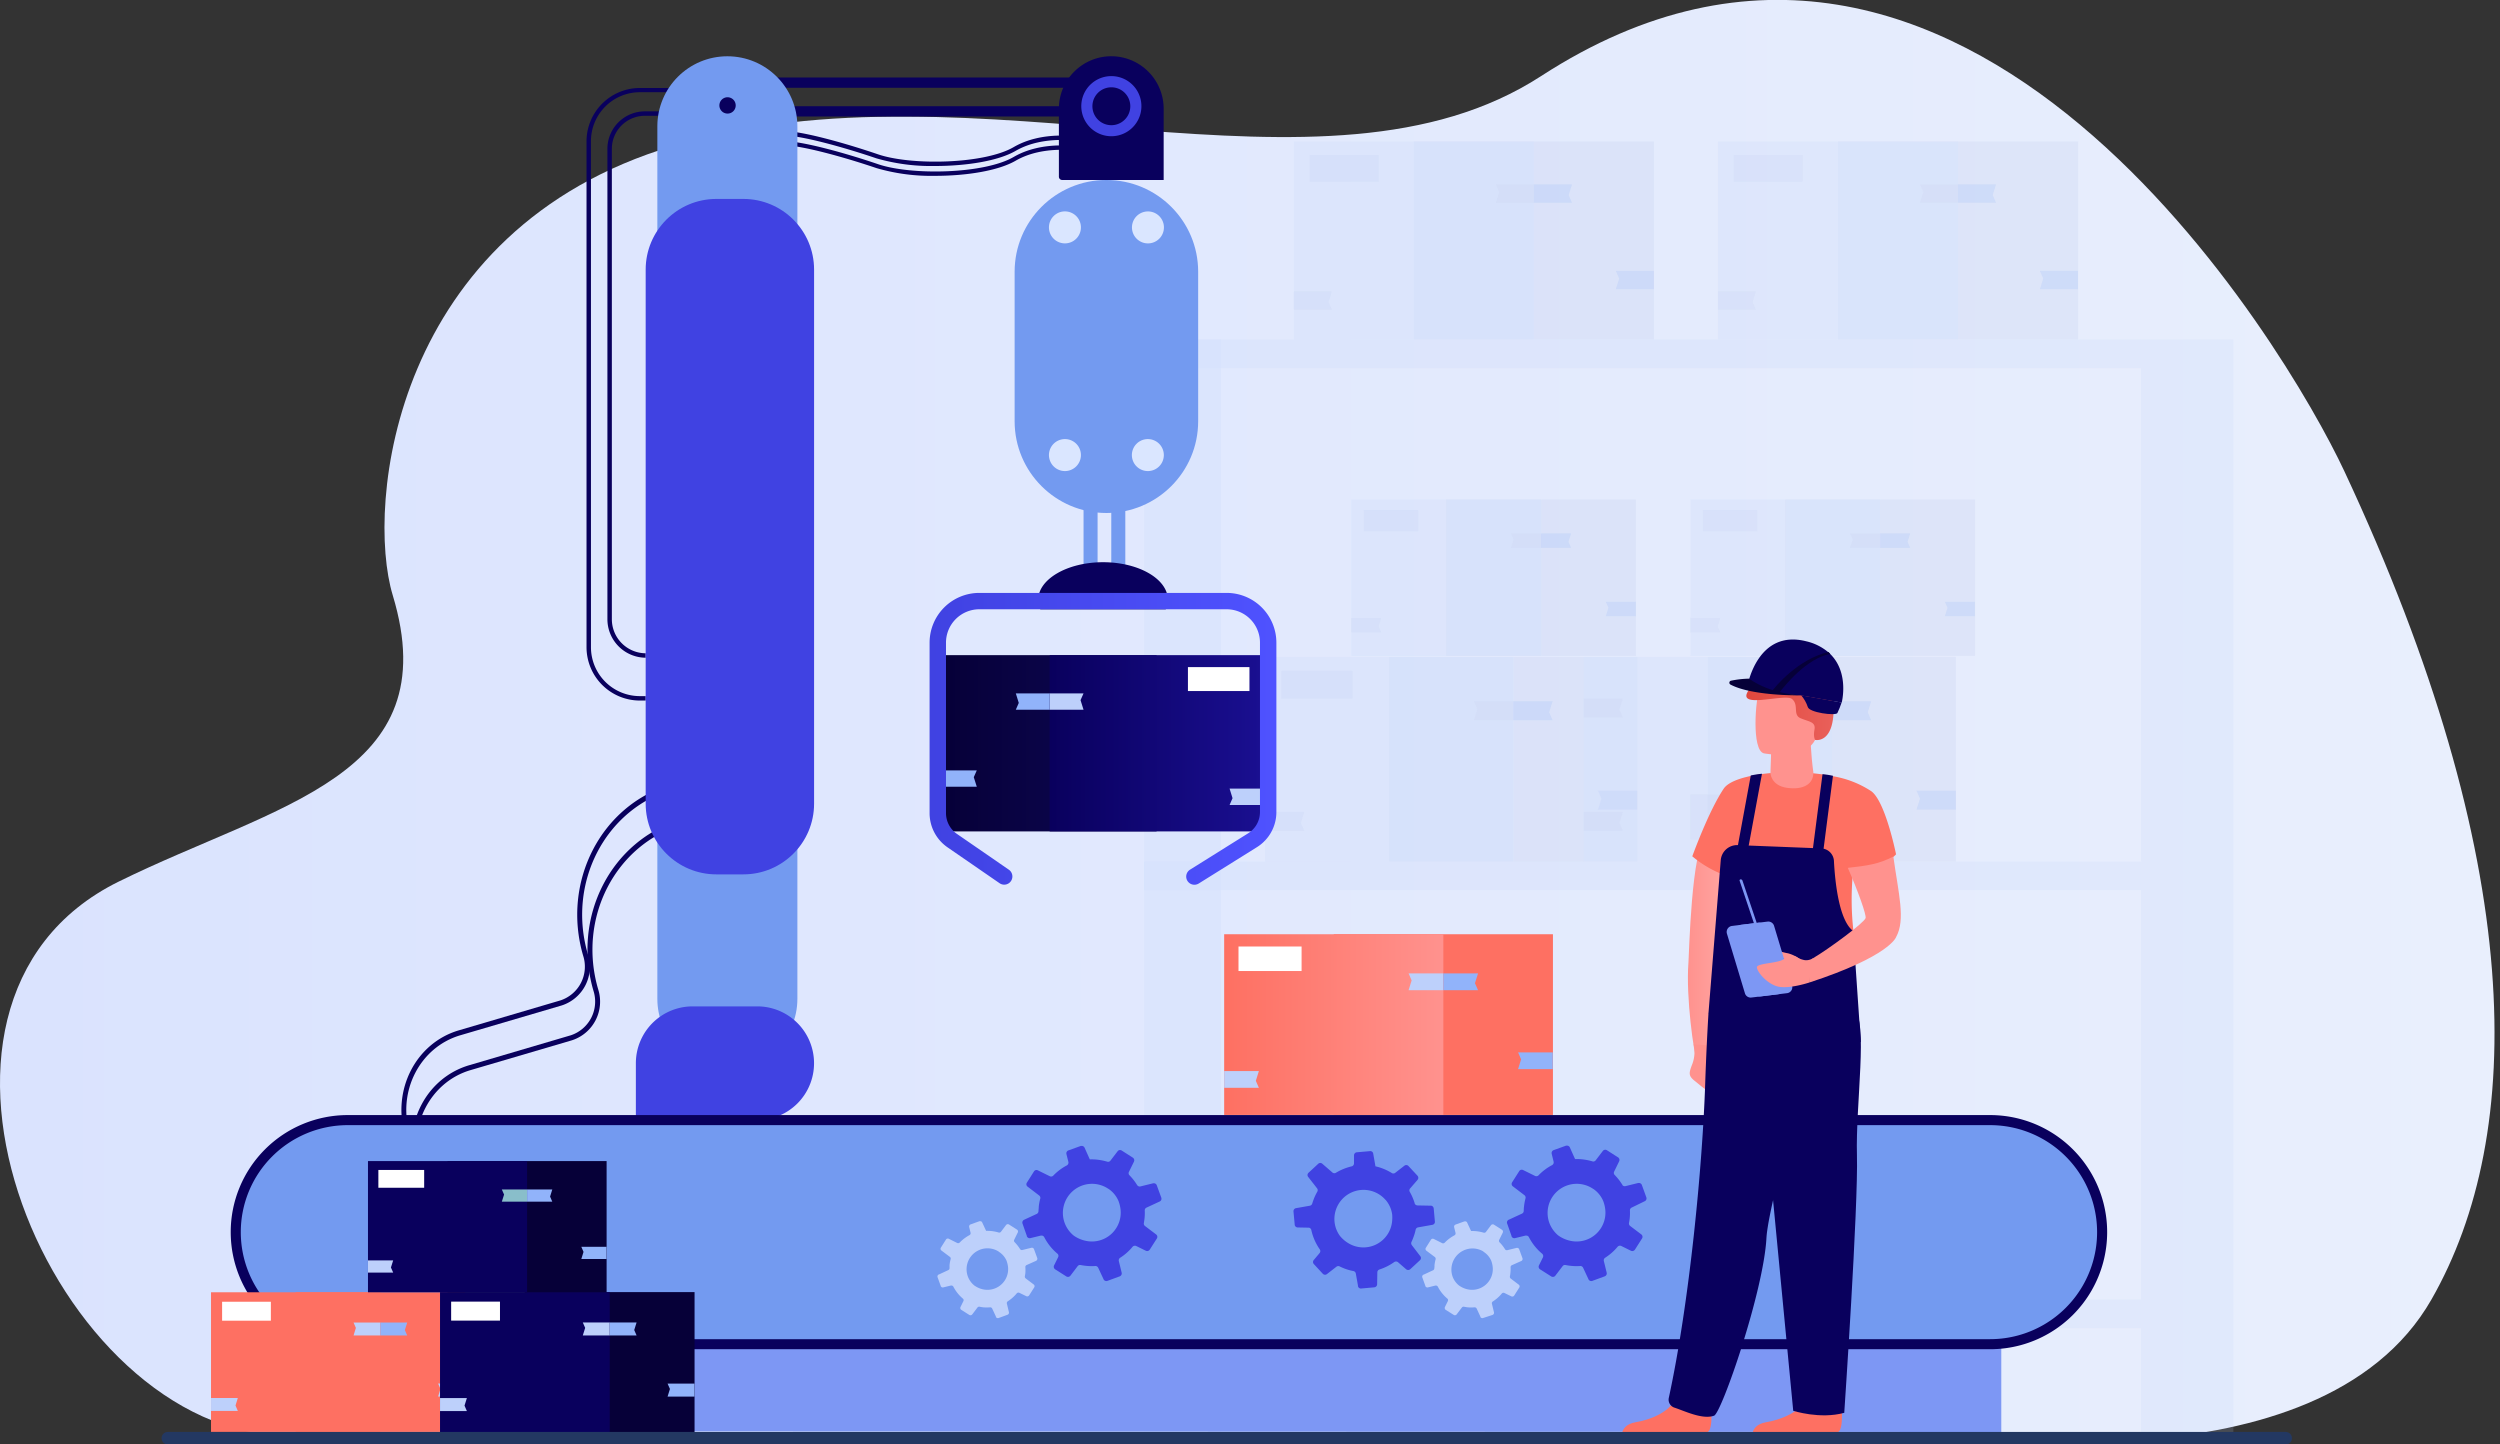 <svg width="450" height="260" fill="none" xmlns="http://www.w3.org/2000/svg">
    <rect width="100%" height="100%" fill="#333333" stroke="none"/>
    <g clip-path="url(#a)">
        <path d="M421.969 84.789c-10.282-21.972-68.35-120.56-144.578-71.09-39.392 25.548-101.266-3.806-156.237 12.565-50.481 15.06-55.352 64.69-50.466 80.862 9.894 32.665-20.838 37.528-49.324 51.562-44.682 22.032-11.82 99.409 30.389 99.774 42.208.365 297.931-.761 297.931-.761s67.734 11.713 87.993-23.821c17.056-29.864 17.17-78.792-15.708-149.091z" fill="url(#b)"/>
        <g opacity=".4">
            <path opacity=".4" d="M297.718 25.465h-43.22v35.64h43.22v-35.64z" fill="#ADBEE6"/>
            <path opacity=".4" d="M276.113 25.465h-43.22v35.64h43.22v-35.64z" fill="#BDD0FB"/>
            <path opacity=".4" d="M297.695 52.064h-6.849l.609-1.926-.609-1.377h6.849v3.303z" fill="#739AF0"/>
            <path opacity=".4" d="M276.113 36.492h-6.849l.601-1.925-.601-1.377h6.849v3.302z" fill="#ADBEE6"/>
            <path opacity=".4" d="M276.113 33.19h6.85l-.601 1.925.601 1.377h-6.85V33.19z" fill="#739AF0"/>
            <path opacity=".4" d="M232.893 52.452h6.849l-.609 1.926.609 1.377h-6.849v-3.303zM235.723 32.726h12.435v-4.84h-12.435v4.84zM374.052 25.465h-43.22v35.64h43.22v-35.64z" fill="#ADBEE6"/>
            <path opacity=".4" d="M352.439 25.465h-43.22v35.64h43.22v-35.64z" fill="#BDD0FB"/>
            <path opacity=".4" d="M374.029 52.064h-6.849l.601-1.926-.601-1.377h6.849v3.303z" fill="#739AF0"/>
            <path opacity=".4" d="M352.439 36.492h-6.849l.609-1.925-.609-1.377h6.849v3.302z" fill="#ADBEE6"/>
            <path opacity=".4" d="M352.439 33.19h6.85l-.601 1.925.601 1.377h-6.85V33.19z" fill="#739AF0"/>
            <path opacity=".4" d="M309.219 52.452h6.849l-.601 1.926.601 1.377h-6.849v-3.303zM312.051 32.726h12.435v-4.84h-12.435v4.84z" fill="#ADBEE6"/>
            <path opacity=".4" d="M385.384 259.384h16.622V61.098h-16.622v198.286zM205.927 259.384h13.821V61.098h-13.821v198.286z" fill="#BDD0FB"/>
            <path opacity=".4" d="M205.927 66.265h179.458v-5.16H205.927v5.16zM205.927 160.24h179.458v-5.16H205.927v5.16zM205.927 239.063h179.458v-5.159H205.927v5.159z" fill="#BDD0FB"/>
            <path opacity=".4" d="M294.729 118.237h-44.682v36.843h44.682v-36.843z" fill="#ADBEE6"/>
            <path opacity=".4" d="M272.383 118.237h-44.682v36.843h44.682v-36.843z" fill="#BDD0FB"/>
            <path opacity=".4" d="M294.705 145.742h-7.078l.624-1.994-.624-1.423h7.078v3.417z" fill="#739AF0"/>
            <path opacity=".4" d="M272.39 129.639h-7.085l.624-1.987-.624-1.43h7.085v3.417z" fill="#ADBEE6"/>
            <path opacity=".4" d="M272.391 126.222h7.077l-.624 1.994.624 1.423h-7.077v-3.417z" fill="#739AF0"/>
            <path opacity=".4" d="M227.701 146.138h7.078l-.624 1.986.624 1.431h-7.078v-3.417zM230.624 125.742h12.862v-5h-12.862v5zM352.074 118.237h-44.681v36.843h44.681v-36.843z" fill="#ADBEE6"/>
            <path opacity=".4" d="M329.728 118.237h-44.681v36.843h44.681v-36.843z" fill="#BDD0FB"/>
            <path opacity=".4" d="M352.05 145.742h-7.085l.632-1.994-.632-1.423h7.085v3.417z" fill="#739AF0"/>
            <path opacity=".4" d="M329.738 129.639h-7.086l.624-1.987-.624-1.43h7.086v3.417z" fill="#ADBEE6"/>
            <path opacity=".4" d="M329.736 126.222h7.078l-.624 1.994.624 1.423h-7.078v-3.417z" fill="#739AF0"/>
            <path opacity=".4" d="M285.047 146.138h7.078l-.624 1.986.624 1.431h-7.078v-3.417zM285.047 125.742h7.078l-.624 1.994.624 1.423h-7.078v-3.417zM304.257 151.139h20.96v-8.151h-20.96v8.151zM355.506 89.903h-34.164v28.167h34.164V89.903z" fill="#ADBEE6"/>
            <path opacity=".4" d="M338.428 89.903h-34.164v28.167h34.164V89.903z" fill="#BDD0FB"/>
            <path opacity=".4" d="M355.483 110.924h-5.411l.48-1.522-.48-1.089h5.411v2.611z" fill="#739AF0"/>
            <path opacity=".4" d="M338.429 98.617h-5.419l.479-1.522-.479-1.088h5.419v2.61z" fill="#ADBEE6"/>
            <path opacity=".4" d="M338.428 96.007h5.411l-.48 1.522.48 1.088h-5.411v-2.61z" fill="#739AF0"/>
            <path opacity=".4" d="M304.264 111.229h5.411l-.48 1.522.48 1.088h-5.411v-2.61zM306.493 95.634h9.833v-3.828h-9.833v3.828zM294.469 89.903h-34.164v28.167h34.164V89.903z" fill="#ADBEE6"/>
            <path opacity=".4" d="M277.39 89.903h-34.163v28.167h34.163V89.903z" fill="#BDD0FB"/>
            <path opacity=".4" d="M294.446 110.924h-5.411l.48-1.522-.48-1.089h5.411v2.611z" fill="#739AF0"/>
            <path opacity=".4" d="M277.391 98.617h-5.418l.479-1.522-.479-1.088h5.418v2.61z" fill="#ADBEE6"/>
            <path opacity=".4" d="M277.391 96.007h5.411l-.48 1.522.48 1.088h-5.411v-2.61z" fill="#739AF0"/>
            <path opacity=".4" d="M243.227 111.229h5.411l-.48 1.522.48 1.088h-5.411v-2.61zM245.458 95.634h9.833v-3.828h-9.833v3.828z" fill="#ADBEE6"/>
        </g>
        <path d="m72.91 204.321.853-.251c-2.283-7.611 1.826-15.579 9.087-17.718l18.265-5.373a7.31 7.31 0 0 0 4.711-9.186c-3.767-12.786 3.045-26.104 15.221-29.681l-.258-.898c-12.626 3.721-19.719 17.55-15.815 30.83a6.397 6.397 0 0 1-4.125 8.037l-18.265 5.381c-7.725 2.275-12.063 10.731-9.673 18.859z" fill="url(#c)"/>
        <path d="m74.76 210.592.845-.251c-2.284-7.611 1.834-15.579 9.087-17.718l18.265-5.373a7.311 7.311 0 0 0 4.719-9.163c-3.76-12.785 3.044-26.104 15.221-29.681l-.267-.89c-12.626 3.714-19.719 17.504-15.807 30.822a6.39 6.39 0 0 1-4.079 8.014l-18.265 5.381c-7.77 2.276-12.109 10.708-9.72 18.859z" fill="url(#d)"/>
        <path d="M169.701 149.654h38.479v-31.728h-38.479v31.728z" fill="url(#e)"/>
        <path d="M188.941 149.654h38.479v-31.728h-38.479v31.728z" fill="url(#f)"/>
        <path d="M169.725 141.61h6.096l-.541-1.713.541-1.225h-6.096v2.938z" fill="#91B3FA"/>
        <path d="M188.941 127.751h6.096l-.54-1.72.54-1.225h-6.096v2.945z" fill="#BDD0FB"/>
        <path d="M188.942 124.806h-6.096l.532 1.72-.532 1.225h6.096v-2.945z" fill="#91B3FA"/>
        <path d="M227.42 141.952h-6.096l.533 1.72-.533 1.225h6.096v-2.945z" fill="#BDD0FB"/>
        <path d="M224.902 120.08h-11.074v4.308h11.074v-4.308z" fill="#fff"/>
        <path d="M168.316 31.653c5.518 0 11.31-.876 14.514-2.733 5.114-2.945 11.59-1.697 11.651-1.682l.16-.76c-.274-.054-6.849-1.325-12.177 1.773-5.327 3.097-18.455 3.333-24.414 1.301-5.96-2.032-13.661-4.148-16.904-4.148v.761c3.151 0 10.838 2.131 16.645 4.102a35.189 35.189 0 0 0 10.525 1.386z" fill="url(#g)"/>
        <path d="M200.03 105.147h2.527V88.686h-2.527v16.461zM195.038 105.147h2.526V88.686h-2.526v16.461z" fill="#739AF0"/>
        <path d="M168.315 29.88c5.518 0 11.31-.876 14.514-2.733 5.114-2.945 11.591-1.697 11.652-1.682l.159-.761c-.274-.053-6.849-1.324-12.177 1.773-5.327 3.098-18.455 3.334-24.414 1.302-5.959-2.032-13.692-4.186-16.934-4.186v.799c3.151 0 10.838 2.13 16.645 4.11a35.458 35.458 0 0 0 10.555 1.377z" fill="url(#h)"/>
        <path d="M115.179 126.1h1.042v-.799h-1.042a8.805 8.805 0 0 1-8.806-8.798V25.397a8.806 8.806 0 0 1 8.806-8.798h7.763v-.761h-7.763a9.613 9.613 0 0 0-9.605 9.597v91.068a9.614 9.614 0 0 0 9.605 9.597z" fill="url(#i)"/>
        <path d="M116.222 118.39v-.799a6.134 6.134 0 0 1-6.089-6.089v-84.72a5.943 5.943 0 0 1 5.936-5.937h6.157v-.8h-6.157a6.744 6.744 0 0 0-6.735 6.736v84.683a6.935 6.935 0 0 0 6.888 6.926z" fill="url(#j)"/>
        <path d="M199.147 92.339h.008c9.121 0 16.515-7.394 16.515-16.515V48.913c0-9.121-7.394-16.515-16.515-16.515h-.008c-9.121 0-16.515 7.394-16.515 16.515v26.91c0 9.122 7.394 16.516 16.515 16.516z" fill="#739AF0"/>
        <path d="M207.278 43.738a2.877 2.877 0 1 0-1.322-5.6 2.877 2.877 0 0 0 1.322 5.6zM209.49 81.92a2.882 2.882 0 0 0-1.771-2.663 2.874 2.874 0 0 0-3.137.619 2.881 2.881 0 0 0-.627 3.136 2.874 2.874 0 0 0 4.69.938 2.878 2.878 0 0 0 .845-2.03zM194.566 40.93a2.878 2.878 0 1 0-5.756 0 2.878 2.878 0 0 0 5.756 0zM194.566 81.92a2.874 2.874 0 0 0-3.433-2.83 2.875 2.875 0 0 0-2.102 3.922 2.874 2.874 0 0 0 4.69.938 2.878 2.878 0 0 0 .845-2.03z" fill="#DAE6FF"/>
        <path d="M186.879 107.972c.004.591.133 1.175.38 1.712h22.573a4.039 4.039 0 0 0 .381-1.712c0-3.737-5.221-6.774-11.667-6.774s-11.667 3.067-11.667 6.774z" fill="url(#k)"/>
        <path d="M167.326 115.68v30.686a7.473 7.473 0 0 0 3.235 6.157l9.361 6.454a1.465 1.465 0 0 0 1.635.027 1.48 1.48 0 0 0 .039-2.455l-9.361-6.454a4.563 4.563 0 0 1-1.956-3.729V115.68a6.01 6.01 0 0 1 6.005-6.012h44.522a6.01 6.01 0 0 1 5.989 6.012v30.511a4.504 4.504 0 0 1-2.131 3.805l-10.449 6.538a1.478 1.478 0 0 0-.659.918 1.465 1.465 0 0 0 .187 1.114 1.477 1.477 0 0 0 2.032.464l10.457-6.53a7.438 7.438 0 0 0 3.516-6.347V115.68a8.959 8.959 0 0 0-8.958-8.957h-44.521a8.958 8.958 0 0 0-8.943 8.957z" fill="url(#l)"/>
        <path d="M138.696 15.8h61.341v-1.85h-61.341v1.85z" fill="url(#m)"/>
        <path d="M138.696 20.968h61.341v-1.85h-61.341v1.85z" fill="url(#n)"/>
        <path d="M191.193 32.398h18.266V19.567a9.444 9.444 0 0 0-9.415-9.445 9.443 9.443 0 0 0-9.444 9.445v12.238a.594.594 0 0 0 .593.593z" fill="url(#o)"/>
        <path d="M118.323 179.792c0 6.961 5.643 12.604 12.603 12.604 6.961 0 12.603-5.643 12.603-12.604V22.733c0-6.96-5.642-12.603-12.603-12.603-6.96 0-12.603 5.643-12.603 12.603v157.059z" fill="#739AF0"/>
        <path d="M132.426 18.981a1.465 1.465 0 0 0-.89-1.356 1.469 1.469 0 1 0-.632 2.818 1.463 1.463 0 0 0 1.522-1.462z" fill="url(#p)"/>
        <path d="M128.947 157.387h4.863c7.028 0 12.725-5.697 12.725-12.725v-96.13c0-7.027-5.697-12.724-12.725-12.724h-4.863c-7.028 0-12.725 5.697-12.725 12.725v96.129c0 7.028 5.697 12.725 12.725 12.725z" fill="url(#q)"/>
        <path d="M136.299 201.619h-21.843v-10.228a10.209 10.209 0 0 1 .775-3.919 10.22 10.22 0 0 1 9.454-6.325h11.614a10.225 10.225 0 0 1 10.228 10.228 10.226 10.226 0 0 1-10.228 10.244z" fill="url(#r)"/>
        <path d="M200.045 24.711a5.586 5.586 0 1 0 0-11.172 5.586 5.586 0 0 0 0 11.172z" fill="url(#s)"/>
        <path d="M194.283 19.125a5.766 5.766 0 0 1 3.551-5.328 5.764 5.764 0 0 1 6.282 1.244 5.764 5.764 0 0 1-.87 8.866 5.763 5.763 0 0 1-3.202.972 5.768 5.768 0 0 1-5.761-5.754zm.35 0a5.407 5.407 0 0 0 3.351 4.989 5.411 5.411 0 1 0-3.351-4.989z" fill="url(#t)"/>
        <path d="M200.044 22.535a3.41 3.41 0 1 0 0-6.82 3.41 3.41 0 0 0 0 6.82z" fill="url(#u)"/>
        <path d="M62.605 241.941h295.61a20.159 20.159 0 0 0 20.168-20.168 20.165 20.165 0 0 0-20.168-20.169H62.605a20.166 20.166 0 0 0-20.167 20.169 20.165 20.165 0 0 0 12.448 18.634 20.145 20.145 0 0 0 7.72 1.534z" fill="#739AF0"/>
        <path d="M42.438 221.773a20.165 20.165 0 0 0 12.448 18.634 20.145 20.145 0 0 0 7.72 1.534h50.123a1.941 1.941 0 0 0 1.94-1.949v-36.439a1.95 1.95 0 0 0-1.94-1.949H62.606a20.166 20.166 0 0 0-20.169 20.169z" fill="#739AF0"/>
        <path d="M58.04 241.172c.075.259.159.51.235.761.67 2.177 1.416 4.376 2.222 6.621.114.312.229.624.35.936.98 2.664 2.07 5.378 3.273 8.144h29.087l267.025.129v-16.591H58.039z" fill="#7D97F4"/>
        <path d="m271.31 220.296.761 2.169v.053a.54.54 0 0 0 .646.343l1.873-.457h.099a.548.548 0 0 1 .302.067.547.547 0 0 1 .215.222 9.5 9.5 0 0 0 2.382 2.976.565.565 0 0 1 .137.662l-.715 1.446a.557.557 0 0 0 .205.708l1.994 1.263a.558.558 0 0 0 .761-.137l1.302-1.705a.52.52 0 0 1 .54-.197c.305.06.601.106.906.137a9.25 9.25 0 0 0 1.705.038.544.544 0 0 1 .54.319l.921 1.971.045.099a.552.552 0 0 0 .678.29l2.222-.815a.563.563 0 0 0 .373-.67l-.51-2.085a.554.554 0 0 1 .236-.601 9.721 9.721 0 0 0 2.238-1.971.554.554 0 0 1 .662-.145l1.712.845a.574.574 0 0 0 .761-.206l1.271-2.001a.543.543 0 0 0-.129-.715l-2.01-1.523a.562.562 0 0 1-.213-.548c.054-.266.092-.525.122-.761.053-.492.068-.989.046-1.484a.534.534 0 0 1 .312-.517l2.352-1.149a.547.547 0 0 0 .289-.693l-.807-2.23a.56.56 0 0 0-.571-.358h-.084l-2.283.564a.532.532 0 0 1-.57-.198v-.046a2.058 2.058 0 0 0-.099-.145c-.37-.58-.799-1.12-1.279-1.613a.52.52 0 0 1-.099-.616l.883-1.812a.562.562 0 0 0-.198-.761l-.449-.281-1.522-.975a.55.55 0 0 0-.761.13l-1.279 1.674a.52.52 0 0 1-.586.19 10.207 10.207 0 0 0-1.765-.357 9.024 9.024 0 0 0-1.355-.054l-.19-.411-.761-1.704a.545.545 0 0 0-.541-.305.45.45 0 0 0-.137 0l-2.237.807a.565.565 0 0 0-.35.647l.35 1.431a.568.568 0 0 1-.267.616 9.488 9.488 0 0 0-2.443 1.834.535.535 0 0 1-.631.114l-2.162-1.065a.536.536 0 0 0-.685.198l-1.286 2.024a.542.542 0 0 0 .13.716l2.085 1.59a.539.539 0 0 1 .198.586 9.687 9.687 0 0 0-.267 1.454c-.033.268-.05.537-.053.807a.542.542 0 0 1-.32.479l-2.283 1.058a.555.555 0 0 0-.357.784zm15.335-6.378.213.13a4.99 4.99 0 0 1 1.728 2.153c.141.375.246.762.312 1.157a5.194 5.194 0 0 1-1.522 4.672 5.182 5.182 0 0 1-2.202 1.25 5.18 5.18 0 0 1-2.532.06 5.842 5.842 0 0 1-1.865-.761 3.969 3.969 0 0 1-.411-.297 5.389 5.389 0 0 1-1.4-1.948 5.24 5.24 0 0 1 1.484-6.027 5.24 5.24 0 0 1 6.195-.389z" fill="url(#v)"/>
        <path d="m255.998 229.885.563 1.56v.038a.4.4 0 0 0 .464.251l1.347-.335h.069a.387.387 0 0 1 .218.051c.067.037.12.094.155.162a6.962 6.962 0 0 0 1.712 2.139.38.38 0 0 1 .076.084.408.408 0 0 1 0 .388l-.517 1.042a.421.421 0 0 0 .045.419.39.39 0 0 0 .099.091l1.439.906a.394.394 0 0 0 .532-.091l.936-1.233a.39.39 0 0 1 .396-.145c.214.047.43.083.647.107.408.038.818.038 1.225 0a.406.406 0 0 1 .396.228l.662 1.423v.069a.395.395 0 0 0 .487.205l1.705-.555a.406.406 0 0 0 .259-.48l-.365-1.522a.376.376 0 0 1 .167-.426 6.857 6.857 0 0 0 1.606-1.423.394.394 0 0 1 .479-.099l1.233.601a.41.41 0 0 0 .525-.145l.914-1.438a.39.39 0 0 0-.092-.518l-1.446-1.096a.409.409 0 0 1-.152-.395c.039-.189.067-.379.084-.571.043-.353.055-.71.038-1.066a.39.39 0 0 1 .228-.372l1.705-.762a.4.4 0 0 0 .205-.502l-.586-1.598a.394.394 0 0 0-.403-.259h-.061l-1.667.411a.399.399 0 0 1-.411-.144.497.497 0 0 0-.068-.107 6.38 6.38 0 0 0-.921-1.157.386.386 0 0 1-.068-.449l.639-1.301a.404.404 0 0 0-.152-.518l-.312-.205-1.119-.708c-.085-.053-.187-.072-.286-.053a.402.402 0 0 0-.247.152l-.913 1.21a.38.38 0 0 1-.419.129 7.739 7.739 0 0 0-1.278-.258 8.126 8.126 0 0 0-.974-.038l-.137-.29-.571-1.225a.365.365 0 0 0-.388-.221h-.099l-1.606.579a.4.4 0 0 0-.251.464l.251 1.027a.398.398 0 0 1-.19.442 6.961 6.961 0 0 0-1.758 1.324.4.4 0 0 1-.457.084l-1.522-.761a.396.396 0 0 0-.495.137l-.921 1.461a.39.39 0 0 0 .092.518l1.522 1.141a.405.405 0 0 1 .144.419 6.68 6.68 0 0 0-.198 1.05c0 .19 0 .38-.038.578a.376.376 0 0 1-.064.205.374.374 0 0 1-.164.138l-1.636.761a.406.406 0 0 0-.312.472zm11.027-4.567.16.099c.546.384.975.911 1.241 1.522.101.272.175.552.22.838a3.721 3.721 0 0 1-1.092 3.359 3.731 3.731 0 0 1-3.405.941 4.138 4.138 0 0 1-1.34-.564 1.77 1.77 0 0 1-.297-.213 3.703 3.703 0 0 1-1.004-1.4 3.804 3.804 0 0 1 5.517-4.627v.045z" fill="#BDD0FB"/>
        <path d="m184.07 220.296.761 2.169v.053a.552.552 0 0 0 .647.343l1.879-.457h.092a.54.54 0 0 1 .517.289 9.5 9.5 0 0 0 2.382 2.976c.037.034.07.073.099.114a.56.56 0 0 1 0 .548l-.715 1.446a.557.557 0 0 0 .205.708l1.987 1.263a.562.562 0 0 0 .761-.137l1.294-1.705a.55.55 0 0 1 .555-.197c.299.061.602.107.906.137a9.163 9.163 0 0 0 1.697.038.539.539 0 0 1 .54.319l.921 1.971.046.099a.548.548 0 0 0 .677.289l2.222-.814a.57.57 0 0 0 .358-.662l-.51-2.085a.553.553 0 0 1 .236-.601 9.514 9.514 0 0 0 2.23-1.972.566.566 0 0 1 .67-.144l1.712.845a.553.553 0 0 0 .723-.206l1.279-2.002a.54.54 0 0 0-.13-.715l-2.009-1.522a.553.553 0 0 1-.205-.548c.045-.266.083-.525.114-.761.053-.493.068-.989.046-1.484a.533.533 0 0 1 .312-.518l2.374-1.103a.55.55 0 0 0 .289-.693l-.814-2.23a.547.547 0 0 0-.563-.357h-.084l-2.283.563a.532.532 0 0 1-.571-.198l-.038-.046a10.006 10.006 0 0 0-1.37-1.758.52.52 0 0 1-.099-.616l.891-1.812a.57.57 0 0 0-.214-.761l-.441-.281-1.522-.974a.54.54 0 0 0-.407-.092.544.544 0 0 0-.354.221l-1.279 1.674a.528.528 0 0 1-.586.191 10.094 10.094 0 0 0-1.773-.358 8.888 8.888 0 0 0-1.355-.053l-.19-.411-.761-1.705a.543.543 0 0 0-.54-.304.394.394 0 0 0-.137 0l-2.238.806a.563.563 0 0 0-.35.647l.358 1.431a.583.583 0 0 1-.274.616 9.492 9.492 0 0 0-2.443 1.835.53.53 0 0 1-.632.114l-2.169-1.066a.528.528 0 0 0-.677.198l-1.279 2.025a.525.525 0 0 0 .122.715l2.085 1.591a.536.536 0 0 1 .198.586 8.845 8.845 0 0 0-.266 1.453c0 .267-.046.541-.053.807a.55.55 0 0 1-.32.479l-2.283 1.058a.567.567 0 0 0-.251.731zm15.327-6.378.213.13a4.99 4.99 0 0 1 1.728 2.153c.142.375.246.762.312 1.157a5.198 5.198 0 0 1-1.521 4.672 5.186 5.186 0 0 1-4.735 1.31 5.828 5.828 0 0 1-1.864-.761 2.736 2.736 0 0 1-.411-.297 5.331 5.331 0 0 1-1.401-1.948 5.24 5.24 0 0 1 1.484-6.027 5.246 5.246 0 0 1 6.195-.389z" fill="url(#w)"/>
        <path d="m168.757 229.885.564 1.56v.038a.404.404 0 0 0 .464.251l1.354-.335h.099a.384.384 0 0 1 .373.213 6.98 6.98 0 0 0 1.713 2.139.4.4 0 0 1 .076.083.382.382 0 0 1 0 .389l-.51 1.042a.393.393 0 0 0 .046.419.37.37 0 0 0 .098.091l1.431.906a.406.406 0 0 0 .541-.091l.936-1.233a.388.388 0 0 1 .395-.145c.214.047.43.083.647.107.408.037.818.037 1.226 0a.39.39 0 0 1 .388.228l.662 1.423v.069a.398.398 0 0 0 .487.205l1.598-.586a.401.401 0 0 0 .259-.479l-.365-1.523a.387.387 0 0 1 .167-.426 6.834 6.834 0 0 0 1.606-1.423.39.39 0 0 1 .223-.132.39.39 0 0 1 .256.033l1.233.601a.41.41 0 0 0 .525-.144l.914-1.439a.388.388 0 0 0-.092-.517l-1.446-1.096a.412.412 0 0 1-.152-.396c.041-.188.071-.378.091-.571.027-.354.027-.71 0-1.065a.376.376 0 0 1 .229-.373l1.705-.761a.414.414 0 0 0 .205-.502l-.586-1.599a.398.398 0 0 0-.403-.258h-.016l-1.666.411a.4.4 0 0 1-.411-.145.575.575 0 0 0-.069-.107 6.663 6.663 0 0 0-.921-1.156.382.382 0 0 1-.068-.449l.639-1.302a.404.404 0 0 0-.152-.517l-.32-.206-1.111-.708a.407.407 0 0 0-.533.099l-.913 1.21a.384.384 0 0 1-.426.13 7.54 7.54 0 0 0-1.271-.259 8.34 8.34 0 0 0-.974-.038l-.137-.289-.571-1.225a.372.372 0 0 0-.388-.221.236.236 0 0 0-.099 0l-1.606.578a.402.402 0 0 0-.251.464l.251 1.028a.386.386 0 0 1-.198.441 7.093 7.093 0 0 0-1.75 1.325.398.398 0 0 1-.457.083l-1.522-.761a.396.396 0 0 0-.495.137l-.92 1.461a.386.386 0 0 0 .091.518l1.522 1.142a.383.383 0 0 1 .145.418 6.458 6.458 0 0 0-.198 1.05v.579a.384.384 0 0 1-.064.205.387.387 0 0 1-.165.137l-1.636.761a.408.408 0 0 0-.259.186.402.402 0 0 0-.038.317zm11.028-4.567.152.099c.55.381.982.909 1.248 1.522.098.273.172.553.221.837a3.725 3.725 0 0 1-2.677 4.259 3.73 3.73 0 0 1-1.821.041 4.118 4.118 0 0 1-1.339-.563 1.786 1.786 0 0 1-.297-.213 3.766 3.766 0 0 1 4.513-6.005v.023z" fill="#BDD0FB"/>
        <path d="m232.83 218.103.213 2.284v.06a.55.55 0 0 0 .541.495l1.933.038h.091a.544.544 0 0 1 .426.411 9.635 9.635 0 0 0 1.522 3.486c.032.04.055.087.069.137a.556.556 0 0 1-.099.54l-1.043 1.241a.561.561 0 0 0-.099.578.784.784 0 0 0 .107.16l1.606 1.735a.552.552 0 0 0 .761.061l1.697-1.317a.552.552 0 0 1 .578-.061 9.28 9.28 0 0 0 2.474.838.547.547 0 0 1 .441.449l.381 2.138v.107a.536.536 0 0 0 .586.449l2.352-.213a.566.566 0 0 0 .517-.548l.038-2.146a.541.541 0 0 1 .388-.518 9.898 9.898 0 0 0 2.656-1.339.564.564 0 0 1 .685.038l1.439 1.248a.572.572 0 0 0 .761 0l1.743-1.614a.537.537 0 0 0 .06-.723l-1.522-1.986a.583.583 0 0 1-.061-.594c.117-.238.224-.492.32-.761.18-.462.323-.938.426-1.423a.533.533 0 0 1 .434-.426l2.572-.457a.538.538 0 0 0 .457-.586l-.213-2.367a.554.554 0 0 0-.457-.494h-.076l-2.382-.046a.574.574 0 0 1-.51-.343v-.053a1.08 1.08 0 0 0-.053-.167 9.359 9.359 0 0 0-.83-1.88.535.535 0 0 1 .069-.624l1.317-1.522a.559.559 0 0 0 0-.761l-.358-.388-1.248-1.34a.544.544 0 0 0-.761-.061l-1.667 1.294a.527.527 0 0 1-.609 0 9.681 9.681 0 0 0-2.922-1.195l-.077-.449-.327-1.849a.52.52 0 0 0-.441-.434.297.297 0 0 0-.145 0l-2.367.205a.562.562 0 0 0-.502.548v1.462a.555.555 0 0 1-.426.525 9.857 9.857 0 0 0-2.824 1.149.532.532 0 0 1-.639-.046l-1.826-1.583a.538.538 0 0 0-.708 0l-1.758 1.629a.547.547 0 0 0-.061.761l1.613 2.07a.546.546 0 0 1 0 .617 9.452 9.452 0 0 0-.631 1.339 8.85 8.85 0 0 0-.259.761.567.567 0 0 1-.434.388l-2.466.434a.566.566 0 0 0-.472.639zm16.462-2.237.175.182a5.084 5.084 0 0 1 1.119 2.527c.038.398.038.798 0 1.195a5.193 5.193 0 0 1-5.112 4.766 5.19 5.19 0 0 1-2.461-.588 5.743 5.743 0 0 1-1.606-1.233 3.028 3.028 0 0 1-.319-.395 5.163 5.163 0 0 1-.853-2.23 5.25 5.25 0 0 1 2.985-5.423 5.249 5.249 0 0 1 6.072 1.199z" fill="url(#x)"/>
        <path d="M47.704 236.689a21.072 21.072 0 0 1 14.901-35.975h295.61a21.073 21.073 0 1 1 0 42.147H62.605a20.919 20.919 0 0 1-14.901-6.172zm14.901-34.164a19.264 19.264 0 0 0-19.262 19.263 19.262 19.262 0 0 0 19.262 19.262h295.61a19.262 19.262 0 0 0 0-38.525H62.605z" fill="url(#y)"/>
        <path d="M279.529 168.163h-39.453v32.528h39.453v-32.528z" fill="url(#z)"/>
        <path d="M259.803 168.163H220.35v32.528h39.453v-32.528z" fill="url(#A)"/>
        <path d="M279.5 192.441h-6.248l.548-1.758-.548-1.256h6.248v3.014z" fill="#91B3FA"/>
        <path d="M259.795 178.232h-6.248l.548-1.758-.548-1.263h6.248v3.021z" fill="#BDD0FB"/>
        <path d="M259.795 175.211h6.256l-.556 1.766.556 1.255h-6.256v-3.021z" fill="#91B3FA"/>
        <path d="M220.35 192.791h6.248l-.548 1.758.548 1.256h-6.248v-3.014z" fill="#BDD0FB"/>
        <path d="M222.93 174.784h11.355v-4.414H222.93v4.414z" fill="#fff"/>
        <path d="M315.839 147.295s-1.872 10.655-3.912 21.751c-2.222 12.078-4.65 24.719-5.114 24.879-.875.304-.807-1.621-1.415-3.09-.48-1.18-1.964-11.279-1.477-17.573.122-1.522.518-20.495 3.143-22.733 2.626-2.237 8.775-3.234 8.775-3.234z" fill="url(#B)"/>
        <path d="M304.857 187.98a6.23 6.23 0 0 1-.205 3.448c-.662 1.705-.799 2.192.419 3.151 1.217.959 2.549 2.283 3.462 1.902.914-.38.35-8.204.35-8.204l-4.026-.297z" fill="url(#C)"/>
        <path d="M307.399 257.762c1.134-.693.487-5.861.487-5.861s-5.29-4.231-6.013-.989c-.723 3.242-5.023 4.696-7.473 5.092-1.69.274-2.207 1.21-2.375 1.758h15.374z" fill="url(#D)"/>
        <path d="M330.877 257.762c1.142-.693.495-5.861.495-5.861s-5.327-4.231-6.02-.989c-.692 3.242-5.023 4.696-7.466 5.092-1.689.274-2.214 1.21-2.374 1.758h15.365z" fill="url(#E)"/>
        <path d="M323.534 197.783c-1.88 7.953-4.254 17.033-5.183 22.154-.106.594-.19 1.134-.258 1.614-.069.479-.107.898-.13 1.24-.487 9.597-8.067 31.523-9.429 32.033-2.093.761-5.396-.89-7.131-1.446a1.52 1.52 0 0 1-1.035-1.682c3.752-17.26 6.088-41.957 6.568-56.668.251-7.413.593-12.687.593-12.687s18.486-4.931 18.6 1.309c.039 2.42-1.156 7.93-2.595 14.133z" fill="url(#F)"/>
        <path d="m316.258 185.797 6.522 68.145s4.825 1.568 9.186.365c0 0 2.542-37.292 2.283-46.371-.259-9.079 2.055-24.354-.517-26.059-2.573-1.704-17.474 3.92-17.474 3.92z" fill="url(#G)"/>
        <path d="M333.617 167.569c.069.761.365 15.305.388 15.853.023.548-1.621 1.796-7.428 2.664-2.435.346-4.891.53-7.351.548-7.238.083-10.001-2.961-10.001-2.961-.494 0 .548-3.524.716-26.492a1.108 1.108 0 0 1-.381 0 19.714 19.714 0 0 1-4.947-3.045s2.908-8.074 5.655-12.177c.67-1.004 2.473-1.788 4.871-2.283a27.596 27.596 0 0 1 2.017-.35 40.581 40.581 0 0 1 10.898.069c.639.091 1.271.198 1.88.327a17.96 17.96 0 0 1 6.895 2.694c2.557 1.857 4.46 11.363 4.46 11.363s-2.405 2.732-7.824 4.064a50.095 50.095 0 0 0 .152 9.726z" fill="url(#H)"/>
        <path d="m307.529 182.341 2.207-27.512a2.955 2.955 0 0 1 3.045-2.709l15.046.594a2.38 2.38 0 0 1 2.283 2.283c.19 3.615.875 10.654 3.463 12.588l1.362 19.916-16.812 15.222s-1.91-11.158-4.566-14.255c-1.4-1.75-6.028-6.127-6.028-6.127z" fill="url(#I)"/>
        <path d="m329.933 139.639-1.811 14.095-1.888-.297 1.819-14.087c.64.053 1.271.159 1.88.289z" fill="url(#J)"/>
        <path d="m317.155 139.273-2.329 12.611-.198 1.058-.213-.046-1.659-.373 2.382-12.938a19.583 19.583 0 0 1 2.017-.312z" fill="url(#K)"/>
        <path d="M341.289 168.688s-1.126 3.432-15.647 8.181c0 0-.168-3.881.715-4.399 2.732-1.605 9.232-6.385 9.452-7.222.152-.563-1.332-4.787-3.204-9.034 3.44-.38 5.662-.692 8.197-2.047.913 6.674 2.245 11.347.487 14.521z" fill="url(#L)"/>
        <path d="M323.983 172.653a6.088 6.088 0 0 0-2.139-1.058c-.928-.137-2.496-.761-2.245-.182.251.578 1.971 1.423 1.971 1.423l2.413-.183z" fill="url(#M)"/>
        <path d="m321.661 178.772-4.733.578a1.079 1.079 0 0 1-.723-.166 1.078 1.078 0 0 1-.442-.595l-3.234-10.731a1.074 1.074 0 0 1 .126-.909 1.084 1.084 0 0 1 .779-.484l4.727-.578a1.088 1.088 0 0 1 1.172.761l3.234 10.731a1.08 1.08 0 0 1-.123.911 1.07 1.07 0 0 1-.783.482z" fill="#7D97F4"/>
        <path d="m319.987 178.978-4.734.578a1.075 1.075 0 0 1-1.164-.761l-3.242-10.739a1.074 1.074 0 0 1 .133-.901 1.09 1.09 0 0 1 .772-.484l4.734-.578a1.085 1.085 0 0 1 1.172.761l3.235 10.739a1.079 1.079 0 0 1-.465 1.23 1.089 1.089 0 0 1-.441.155z" fill="#7D97F4"/>
        <path d="M316.637 168.193a.33.33 0 0 1-.327-.213l-3.173-9.422a.194.194 0 0 1 .079-.245.208.208 0 0 1 .088-.029.33.33 0 0 1 .335.213l3.174 9.422a.209.209 0 0 1-.087.245.188.188 0 0 1-.089.029z" fill="#7D97F4"/>
        <path d="M326.357 172.471a2.38 2.38 0 0 1-1.439.365 4.03 4.03 0 0 1-1.522-.571c-.601-.411-1.933.137-2.329.396-1.103.761-4.825.708-4.825 1.446s1.614 2.801 3.577 3.417c1.964.617 5.807-.654 5.807-.654l.731-4.399z" fill="url(#N)"/>
        <path d="M326.402 138.977c.084 2.184-1.857 3.249-4.756 2.831-2.9-.419-2.968-2.664-2.968-2.664l.076-2.184.084-2.58.076-2.283 7.024.951c-.023.37-.023.741 0 1.111.076 1.37.274 3.592.464 4.818z" fill="url(#O)"/>
        <path d="M317.483 135.597s8.646 1.75 9.65-3.653c1.005-5.404 2.801-8.813-2.679-10.16-5.479-1.347-6.941.517-7.709 2.237-.769 1.72-1.484 10.982.738 11.576z" fill="url(#P)"/>
        <path d="M326.737 133.185s3.006.677 3.295-4.795c.107-2.108.632-9.513-5.388-9.254a12.258 12.258 0 0 0-9.316 4.391c-4.109 4.635 5.891 1.187 7.223 2.283 1.332 1.096.061 2.854 1.583 3.486 1.522.631 2.724.631 2.473 2.032-.251 1.4.13 1.857.13 1.857z" fill="url(#Q)"/>
        <path d="M314.521 123.595c1.421.516 2.879.923 4.361 1.218l5.328.365 7.298 1.287s1.424-5.419-2.146-8.821a2.783 2.783 0 0 0-.281-.251 9.439 9.439 0 0 0-3.973-1.964c-8.737-2.207-10.548 7.862-10.587 8.166z" fill="url(#R)"/>
        <path d="m318.777 124.646 1.385.182c1.074-1.423 5.069-6.37 9.278-7.108l-.076-.091c-.069-.092-.13-.137-.236-.267h-.046c-5.381 1.302-9.391 6.013-10.305 7.284z" fill="url(#S)"/>
        <path d="M324.211 125.163c.53.61.934 1.318 1.187 2.085.244 1.02 4.985 1.637 5.328 1.104.299-.615.553-1.251.761-1.903l-7.276-1.286z" fill="url(#T)"/>
        <path d="M324.211 125.163s-8.737.168-12.725-1.94a.375.375 0 0 1-.112-.576.372.372 0 0 1 .188-.117 17.713 17.713 0 0 1 3.311-.373s3.127 2.595 9.338 3.006z" fill="url(#U)"/>
        <path d="M83.716 232.609H53.23v25.138h30.487v-25.138z" fill="url(#V)"/>
        <path d="M68.472 232.609H37.984v25.138h30.488v-25.138z" fill="url(#W)"/>
        <path d="M83.694 251.37h-4.833l.426-1.362-.426-.967h4.833v2.329zM68.466 240.387H63.64l.418-1.362-.418-.966h4.825v2.328z" fill="#BDD0FB"/>
        <path d="M68.465 238.059h4.833l-.427 1.354.427.974h-4.833v-2.328z" fill="#91B3FA"/>
        <path d="M37.984 251.636h4.825l-.418 1.362.419.967h-4.826v-2.329z" fill="#BDD0FB"/>
        <path d="M39.979 237.724h8.775v-3.41h-8.775v3.41z" fill="#fff"/>
        <path d="M125.02 232.579H94.47v25.191h30.55v-25.191z" fill="url(#X)"/>
        <path d="M109.754 232.579H79.205v25.191h30.549v-25.191z" fill="url(#Y)"/>
        <path d="M125.004 251.385h-4.84l.426-1.37-.426-.966h4.84v2.336z" fill="#91B3FA"/>
        <path d="M109.745 240.38h-4.841l.426-1.362-.426-.974h4.841v2.336z" fill="#BDD0FB"/>
        <path d="M109.746 238.044h4.84l-.426 1.362.426.974h-4.84v-2.336z" fill="#91B3FA"/>
        <path d="M79.205 251.651h4.833l-.426 1.363.426.974h-4.833v-2.337z" fill="#BDD0FB"/>
        <path d="M81.206 237.709h8.79v-3.417h-8.79v3.417z" fill="#fff"/>
        <path d="M109.189 208.994H80.551v23.616h28.638v-23.616z" fill="url(#Z)"/>
        <path d="M94.875 208.994H66.236v23.616h28.639v-23.616z" fill="url(#aa)"/>
        <path d="M109.175 226.621h-4.536l.395-1.279-.395-.913h4.536v2.192z" fill="#91B3FA"/>
        <path d="M94.874 216.3H90.33l.403-1.278-.403-.914h4.544v2.192z" fill="#89BECA"/>
        <path d="M94.875 214.108h4.536l-.396 1.279.396.913h-4.536v-2.192z" fill="#91B3FA"/>
        <path d="M66.236 226.871h4.536l-.403 1.279.403.913h-4.536v-2.192z" fill="#BDD0FB"/>
        <path d="M68.107 213.796h8.243v-3.204h-8.243v3.204z" fill="#fff"/>
        <path d="M30.2 260.008h381.228c.618 0 1.119-.501 1.119-1.119v-.023c0-.618-.501-1.119-1.119-1.119H30.199c-.618 0-1.118.501-1.118 1.119v.023c0 .618.5 1.119 1.118 1.119z" fill="#233862"/>
    </g>
    <defs>
        <linearGradient id="b" x1=".001" y1="129.79" x2="449.01" y2="129.79" gradientUnits="userSpaceOnUse">
            <stop stop-color="#DAE3FE"/>
            <stop offset="1" stop-color="#E9EFFD"/>
        </linearGradient>
        <linearGradient id="c" x1="72.256" y1="172.767" x2="121.055" y2="172.767" gradientUnits="userSpaceOnUse">
            <stop offset=".01" stop-color="#09005D"/>
            <stop offset="1" stop-color="#09005D"/>
        </linearGradient>
        <linearGradient id="d" x1="4824.62" y1="14986.2" x2="7953.73" y2="14986.2" gradientUnits="userSpaceOnUse">
            <stop offset=".01" stop-color="#09005D"/>
            <stop offset="1" stop-color="#09005D"/>
        </linearGradient>
        <linearGradient id="e" x1="169.701" y1="133.794" x2="208.18" y2="133.794" gradientUnits="userSpaceOnUse">
            <stop stop-color="#060038"/>
            <stop offset="1" stop-color="#0F0957"/>
        </linearGradient>
        <linearGradient id="f" x1="188.941" y1="133.794" x2="227.42" y2="133.794" gradientUnits="userSpaceOnUse">
            <stop stop-color="#09005D"/>
            <stop offset="1" stop-color="#1A0F91"/>
        </linearGradient>
        <linearGradient id="g" x1="10060.1" y1="259.806" x2="13822.4" y2="259.806" gradientUnits="userSpaceOnUse">
            <stop offset=".01" stop-color="#09005D"/>
            <stop offset="1" stop-color="#09005D"/>
        </linearGradient>
        <linearGradient id="h" x1="10065.8" y1="244.767" x2="13830.2" y2="244.767" gradientUnits="userSpaceOnUse">
            <stop offset=".01" stop-color="#09005D"/>
            <stop offset="1" stop-color="#09005D"/>
        </linearGradient>
        <linearGradient id="i" x1="2514.77" y1="10294.5" x2="2911.09" y2="10294.5" gradientUnits="userSpaceOnUse">
            <stop offset=".01" stop-color="#09005D"/>
            <stop offset="1" stop-color="#09005D"/>
        </linearGradient>
        <linearGradient id="j" x1="1960.93" y1="8964.42" x2="2179.32" y2="8964.42" gradientUnits="userSpaceOnUse">
            <stop offset=".01" stop-color="#09005D"/>
            <stop offset="1" stop-color="#09005D"/>
        </linearGradient>
        <linearGradient id="k" x1="5916.55" y1="1276.9" x2="6631.97" y2="1276.9" gradientUnits="userSpaceOnUse">
            <stop stop-color="#09005D"/>
            <stop offset="1" stop-color="#1A0F91"/>
        </linearGradient>
        <linearGradient id="l" x1="167.326" y1="133.025" x2="229.763" y2="133.025" gradientUnits="userSpaceOnUse">
            <stop stop-color="#4042E2"/>
            <stop offset="1" stop-color="#4F52FF"/>
        </linearGradient>
        <linearGradient id="m" x1="11318.1" y1="50.087" x2="16262.2" y2="50.087" gradientUnits="userSpaceOnUse">
            <stop offset=".01" stop-color="#09005D"/>
            <stop offset="1" stop-color="#09005D"/>
        </linearGradient>
        <linearGradient id="n" x1="11318.1" y1="67.838" x2="16262.2" y2="67.838" gradientUnits="userSpaceOnUse">
            <stop offset=".01" stop-color="#09005D"/>
            <stop offset="1" stop-color="#09005D"/>
        </linearGradient>
        <linearGradient id="o" x1="4913.65" y1="632.518" x2="5381.73" y2="632.518" gradientUnits="userSpaceOnUse">
            <stop stop-color="#09005D"/>
            <stop offset="1" stop-color="#1A0F91"/>
        </linearGradient>
        <linearGradient id="p" x1="629.186" y1="90.779" x2="640.496" y2="90.779" gradientUnits="userSpaceOnUse">
            <stop stop-color="#09005D"/>
            <stop offset="1" stop-color="#1A0F91"/>
        </linearGradient>
        <linearGradient id="q" x1="4745.3" y1="15466.6" x2="5952.67" y2="15466.6" gradientUnits="userSpaceOnUse">
            <stop stop-color="#4042E2"/>
            <stop offset="1" stop-color="#4F52FF"/>
        </linearGradient>
        <linearGradient id="r" x1="4937.94" y1="5329.13" x2="6289.41" y2="5329.13" gradientUnits="userSpaceOnUse">
            <stop stop-color="#4042E2"/>
            <stop offset="1" stop-color="#4F52FF"/>
        </linearGradient>
        <linearGradient id="s" x1="3049.1" y1="294.299" x2="3213" y2="294.299" gradientUnits="userSpaceOnUse">
            <stop stop-color="#4042E2"/>
            <stop offset="1" stop-color="#4F52FF"/>
        </linearGradient>
        <linearGradient id="t" x1="3135.73" y1="302.915" x2="3310.06" y2="302.915" gradientUnits="userSpaceOnUse">
            <stop stop-color="#09005D"/>
            <stop offset="1" stop-color="#1A0F91"/>
        </linearGradient>
        <linearGradient id="u" x1="1958.48" y1="187.079" x2="2019.51" y2="187.079" gradientUnits="userSpaceOnUse">
            <stop stop-color="#09005D"/>
            <stop offset="1" stop-color="#1A0F91"/>
        </linearGradient>
        <linearGradient id="v" x1="9226.33" y1="7203.78" x2="10055.4" y2="7203.78" gradientUnits="userSpaceOnUse">
            <stop stop-color="#4042E2"/>
            <stop offset="1" stop-color="#4F52FF"/>
        </linearGradient>
        <linearGradient id="w" x1="6240.78" y1="7188.69" x2="7067.35" y2="7188.69" gradientUnits="userSpaceOnUse">
            <stop stop-color="#4042E2"/>
            <stop offset="1" stop-color="#4F52FF"/>
        </linearGradient>
        <linearGradient id="x" x1="8021.3" y1="7345.37" x2="8872.11" y2="7345.37" gradientUnits="userSpaceOnUse">
            <stop stop-color="#4042E2"/>
            <stop offset="1" stop-color="#4F52FF"/>
        </linearGradient>
        <linearGradient id="y" x1="18473" y1="12482.5" x2="168370" y2="12482.5" gradientUnits="userSpaceOnUse">
            <stop offset=".01" stop-color="#09005D"/>
            <stop offset="1" stop-color="#09005D"/>
        </linearGradient>
        <linearGradient id="z" x1="240.076" y1="184.427" x2="279.522" y2="184.427" gradientUnits="userSpaceOnUse">
            <stop offset=".03" stop-color="#FE7062"/>
            <stop offset="1" stop-color="#FE7062"/>
        </linearGradient>
        <linearGradient id="A" x1="220.35" y1="184.427" x2="259.795" y2="184.427" gradientUnits="userSpaceOnUse">
            <stop stop-color="#FE7062"/>
            <stop offset="1" stop-color="#FF928E"/>
        </linearGradient>
        <linearGradient id="B" x1="303.86" y1="170.621" x2="315.87" y2="170.621" gradientUnits="userSpaceOnUse">
            <stop stop-color="#FF928E"/>
            <stop offset="1" stop-color="#FEB3B1"/>
        </linearGradient>
        <linearGradient id="C" x1="2263.54" y1="2352.84" x2="2295.17" y2="2352.84" gradientUnits="userSpaceOnUse">
            <stop stop-color="#FF928E"/>
            <stop offset="1" stop-color="#FEB3B1"/>
        </linearGradient>
        <linearGradient id="D" x1="6448.33" y1="2940.87" x2="6786.54" y2="2940.87" gradientUnits="userSpaceOnUse">
            <stop stop-color="#FE7062"/>
            <stop offset="1" stop-color="#FF928E"/>
        </linearGradient>
        <linearGradient id="E" x1="6966.44" y1="2940.87" x2="7304.63" y2="2940.87" gradientUnits="userSpaceOnUse">
            <stop stop-color="#FE7062"/>
            <stop offset="1" stop-color="#FF928E"/>
        </linearGradient>
        <linearGradient id="F" x1="10474.2" y1="21505.8" x2="11347.9" y2="21505.8" gradientUnits="userSpaceOnUse">
            <stop stop-color="#09005D"/>
            <stop offset="1" stop-color="#1A0F91"/>
        </linearGradient>
        <linearGradient id="G" x1="8087.26" y1="21166.6" x2="8547.3" y2="21166.6" gradientUnits="userSpaceOnUse">
            <stop stop-color="#09005D"/>
            <stop offset="1" stop-color="#1A0F91"/>
        </linearGradient>
        <linearGradient id="H" x1="14983.9" y1="10328.9" x2="16751.3" y2="10328.9" gradientUnits="userSpaceOnUse">
            <stop stop-color="#FE7062"/>
            <stop offset="1" stop-color="#FF928E"/>
        </linearGradient>
        <linearGradient id="I" x1="11381.6" y1="11949" x2="12370.1" y2="11949" gradientUnits="userSpaceOnUse">
            <stop stop-color="#09005D"/>
            <stop offset="1" stop-color="#1A0F91"/>
        </linearGradient>
        <linearGradient id="J" x1="1911.73" y1="2908.27" x2="1929.71" y2="2908.27" gradientUnits="userSpaceOnUse">
            <stop stop-color="#09005D"/>
            <stop offset="1" stop-color="#1A0F91"/>
        </linearGradient>
        <linearGradient id="K" x1="2120.48" y1="2762.82" x2="2145.91" y2="2762.82" gradientUnits="userSpaceOnUse">
            <stop stop-color="#09005D"/>
            <stop offset="1" stop-color="#1A0F91"/>
        </linearGradient>
        <linearGradient id="L" x1="7394.33" y1="5091.48" x2="7753.17" y2="5091.48" gradientUnits="userSpaceOnUse">
            <stop stop-color="#FF928E"/>
            <stop offset="1" stop-color="#FEB3B1"/>
        </linearGradient>
        <linearGradient id="M" x1="2171.62" y1="547.431" x2="2197.16" y2="547.431" gradientUnits="userSpaceOnUse">
            <stop stop-color="#FF928E"/>
            <stop offset="1" stop-color="#FEB3B1"/>
        </linearGradient>
        <linearGradient id="N" x1="4519.3" y1="1453.52" x2="4653.52" y2="1453.52" gradientUnits="userSpaceOnUse">
            <stop stop-color="#FF928E"/>
            <stop offset="1" stop-color="#FEB3B1"/>
        </linearGradient>
        <linearGradient id="O" x1="3554.34" y1="1896.22" x2="3632.77" y2="1896.22" gradientUnits="userSpaceOnUse">
            <stop stop-color="#FF928E"/>
            <stop offset="1" stop-color="#FEB3B1"/>
        </linearGradient>
        <linearGradient id="P" x1="5399.97" y1="2579" x2="5596.99" y2="2579" gradientUnits="userSpaceOnUse">
            <stop stop-color="#FF928E"/>
            <stop offset="1" stop-color="#FEB3B1"/>
        </linearGradient>
        <linearGradient id="Q" x1="314.347" y1="126.13" x2="330.085" y2="126.13" gradientUnits="userSpaceOnUse">
            <stop stop-color="#E1473D"/>
            <stop offset="1" stop-color="#E9605A"/>
        </linearGradient>
        <linearGradient id="R" x1="7450.44" y1="1916.56" x2="7842.23" y2="1916.56" gradientUnits="userSpaceOnUse">
            <stop stop-color="#09005D"/>
            <stop offset="1" stop-color="#1A0F91"/>
        </linearGradient>
        <linearGradient id="S" x1="4784.84" y1="1305.27" x2="4934.22" y2="1305.27" gradientUnits="userSpaceOnUse">
            <stop stop-color="#060038"/>
            <stop offset="1" stop-color="#0F0957"/>
        </linearGradient>
        <linearGradient id="T" x1="3423.67" y1="689.305" x2="3493.44" y2="689.305" gradientUnits="userSpaceOnUse">
            <stop stop-color="#09005D"/>
            <stop offset="1" stop-color="#1A0F91"/>
        </linearGradient>
        <linearGradient id="U" x1="5598.76" y1="611.141" x2="5818.39" y2="611.141" gradientUnits="userSpaceOnUse">
            <stop stop-color="#060038"/>
            <stop offset="1" stop-color="#0F0957"/>
        </linearGradient>
        <linearGradient id="V" x1="2185.56" y1="8330.72" x2="3406.6" y2="8330.72" gradientUnits="userSpaceOnUse">
            <stop offset=".03" stop-color="#FE7062"/>
            <stop offset="1" stop-color="#FE7062"/>
        </linearGradient>
        <linearGradient id="W" x1="1559.64" y1="8330.72" x2="2780.68" y2="8330.72" gradientUnits="userSpaceOnUse">
            <stop stop-color="#FE7062"/>
            <stop offset="1" stop-color="#FF928E"/>
        </linearGradient>
        <linearGradient id="X" x1="3886.5" y1="8347.87" x2="5112.73" y2="8347.87" gradientUnits="userSpaceOnUse">
            <stop stop-color="#060038"/>
            <stop offset="1" stop-color="#0F0957"/>
        </linearGradient>
        <linearGradient id="Y" x1="3258.42" y1="8347.87" x2="4484.35" y2="8347.87" gradientUnits="userSpaceOnUse">
            <stop stop-color="#09005D"/>
            <stop offset="1" stop-color="#1A0F91"/>
        </linearGradient>
        <linearGradient id="Z" x1="3111.66" y1="7060.36" x2="4189.33" y2="7060.36" gradientUnits="userSpaceOnUse">
            <stop stop-color="#060038"/>
            <stop offset="1" stop-color="#0F0957"/>
        </linearGradient>
        <linearGradient id="aa" x1="2558.65" y1="7060.36" x2="3636.32" y2="7060.36" gradientUnits="userSpaceOnUse">
            <stop stop-color="#09005D"/>
            <stop offset="1" stop-color="#1A0F91"/>
        </linearGradient>
        <clipPath id="a">
            <path fill="#fff" d="M0 0h449.009v260H0z"/>
        </clipPath>
    </defs>
</svg>
